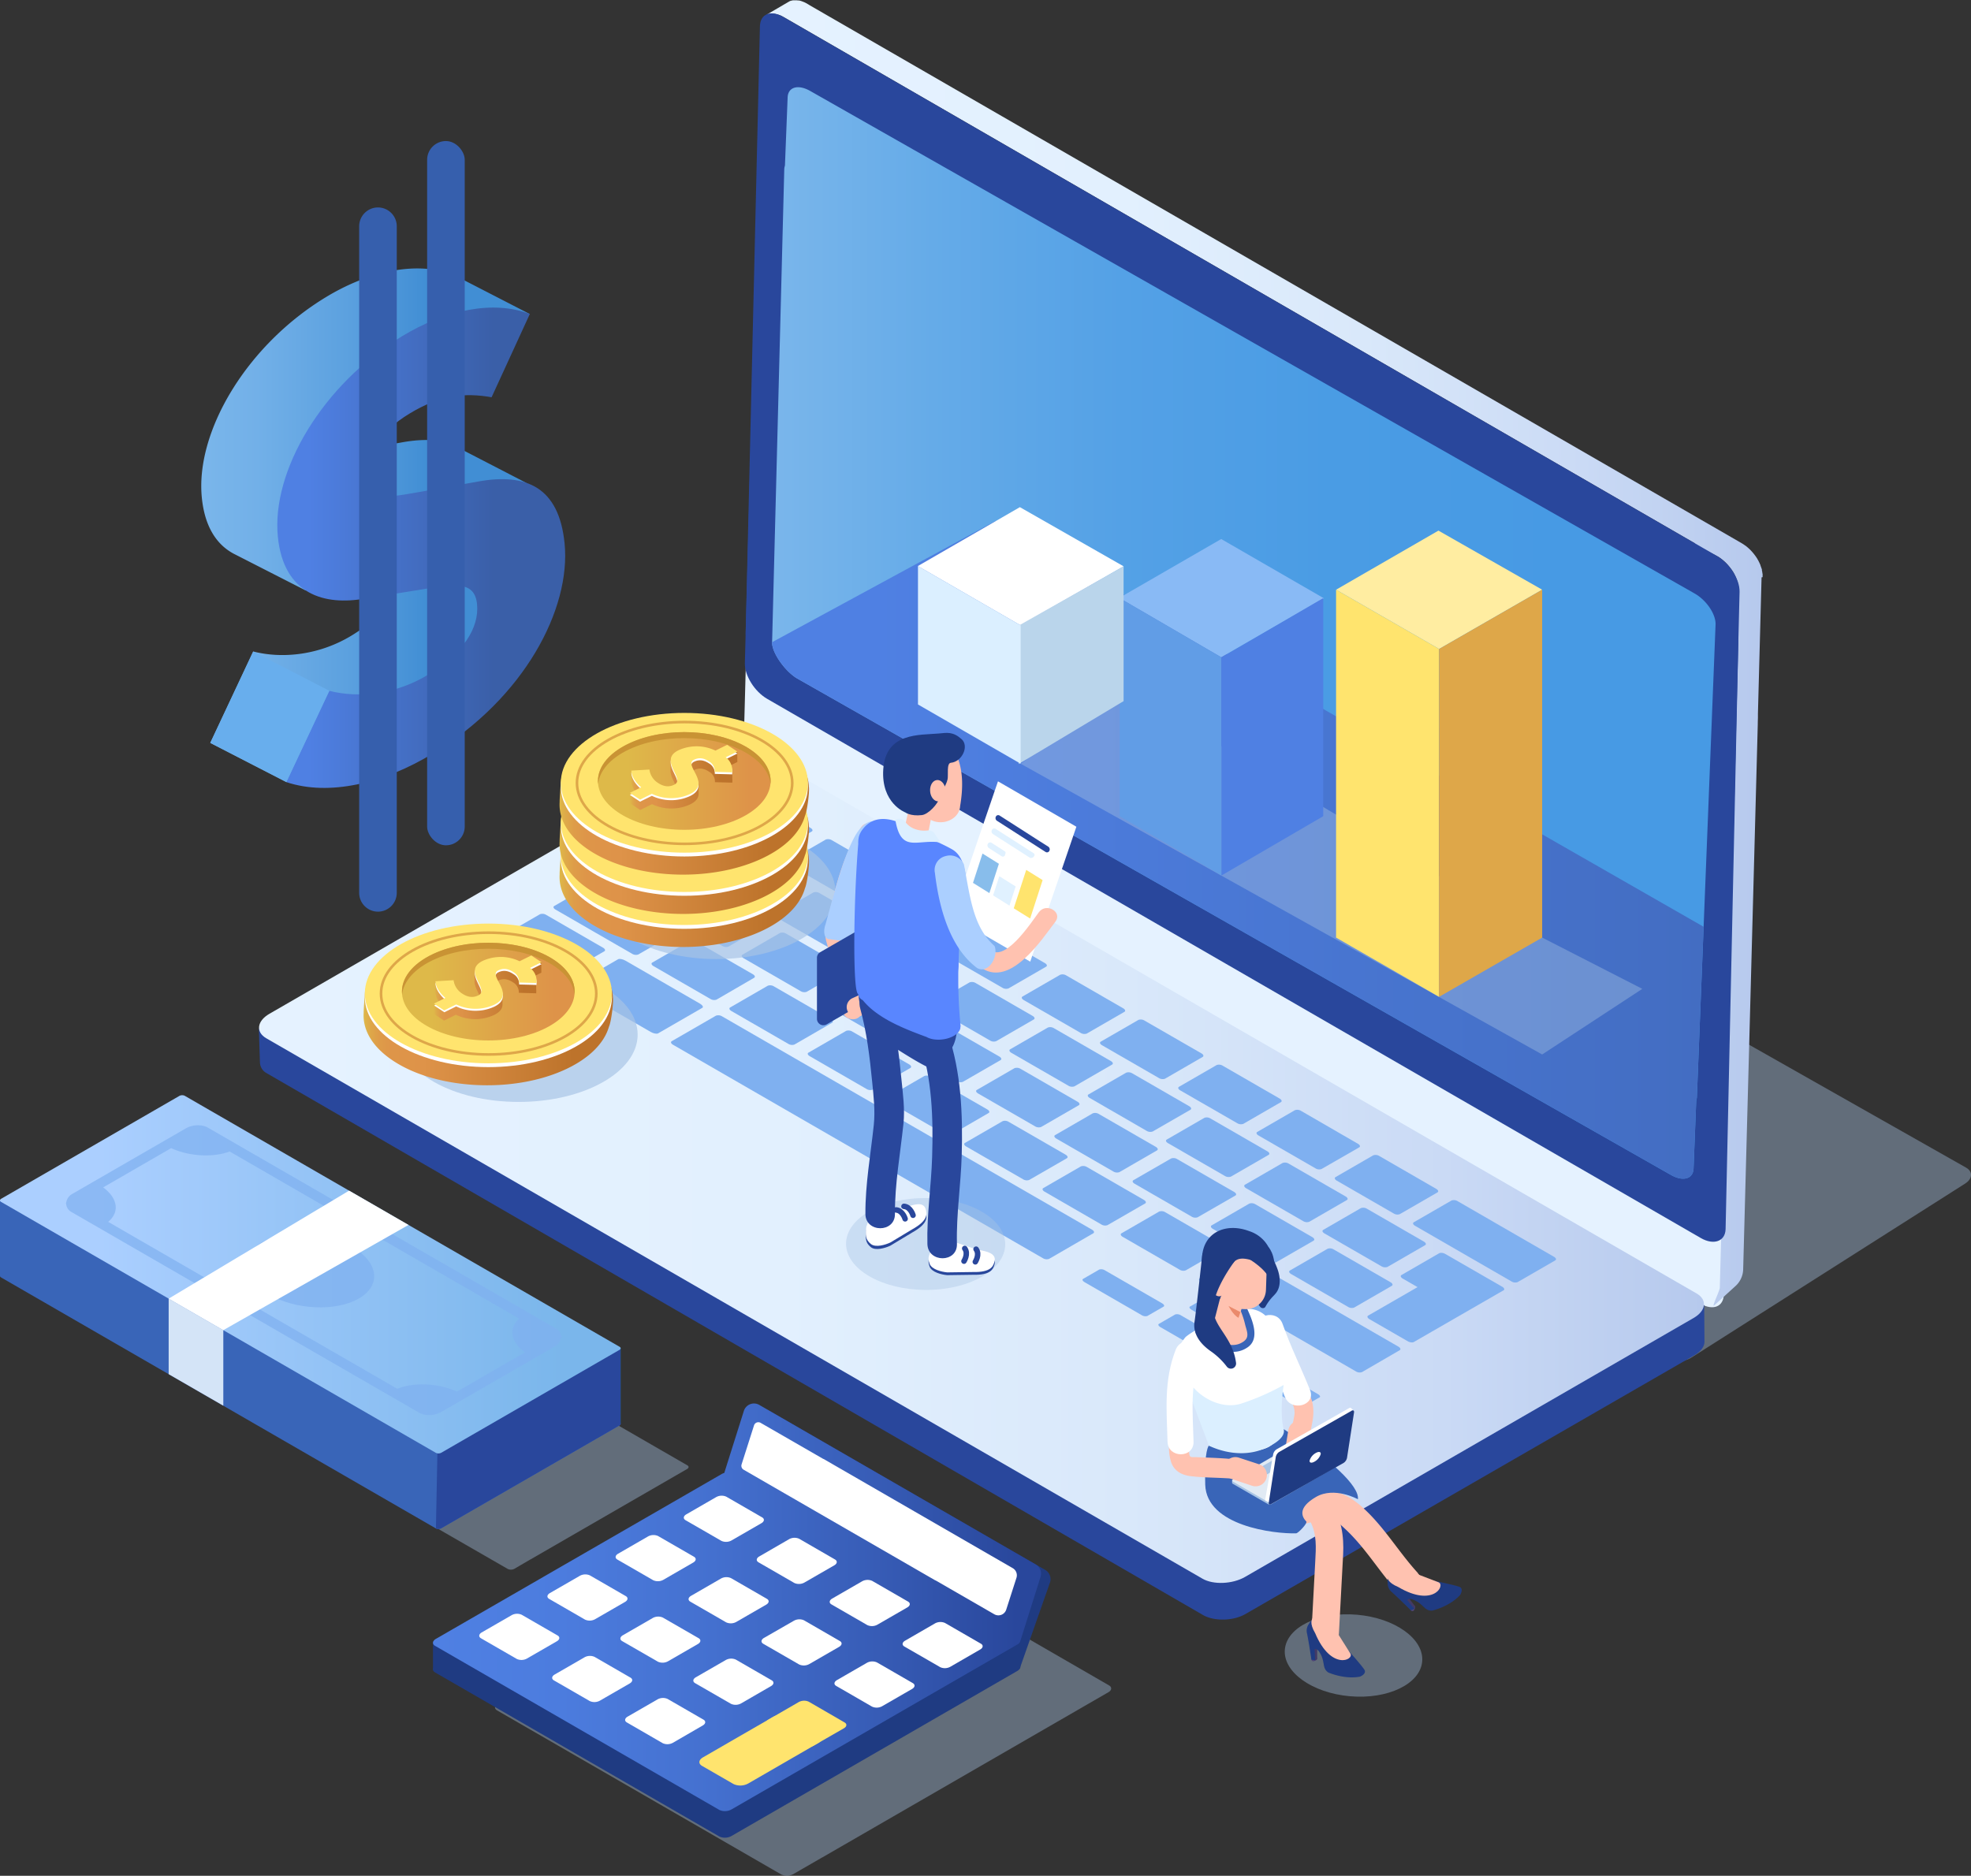 <svg xmlns="http://www.w3.org/2000/svg" xmlns:xlink="http://www.w3.org/1999/xlink" viewBox="0 0 871.77 829.83"><rect x="0" y="0" width="871.77" height="829.83" fill="#333333" stroke="none"/><defs><style>.cls-1{isolation:isolate;}.cls-2,.cls-22,.cls-27{fill:#a8c4e5;}.cls-2{opacity:0.4;}.cls-13,.cls-2,.cls-27{mix-blend-mode:multiply;}.cls-3{fill:#e5f2ff;}.cls-4{fill:url(#linear-gradient);}.cls-5{fill:#29479c;}.cls-6{fill:url(#linear-gradient-2);}.cls-7{fill:url(#linear-gradient-3);}.cls-8{fill:url(#linear-gradient-4);}.cls-9{fill:#7fb0f0;}.cls-10{fill:#3965b8;}.cls-11{fill:#1172a3;}.cls-12{fill:url(#linear-gradient-5);}.cls-13{opacity:0.71;}.cls-14{fill:#d4e4f7;}.cls-15,.cls-42{fill:#fff;}.cls-16{fill:#ffc2b0;}.cls-17{fill:#514677;}.cls-18{fill:#423a66;}.cls-19{fill:#1f3b82;}.cls-20{fill:#dbefff;}.cls-21{fill:#ea8a6c;}.cls-23{fill:#e1eaf4;}.cls-24{fill:url(#linear-gradient-6);}.cls-25{fill:url(#linear-gradient-7);}.cls-26{fill:#365fad;}.cls-27{opacity:0.68;}.cls-28{fill:url(#linear-gradient-8);}.cls-29{fill:#ffe46e;}.cls-30{fill:url(#linear-gradient-9);}.cls-31{fill:url(#linear-gradient-10);}.cls-32{fill:url(#linear-gradient-11);}.cls-33,.cls-49{fill:none;}.cls-33{stroke:#dea749;stroke-miterlimit:10;stroke-width:1.15px;}.cls-34{fill:#c99334;}.cls-35{fill:url(#linear-gradient-12);}.cls-36{fill:url(#linear-gradient-13);}.cls-37{fill:url(#linear-gradient-14);}.cls-38{fill:url(#linear-gradient-15);}.cls-39{fill:#363656;}.cls-40{fill:url(#linear-gradient-16);}.cls-41{fill:#abcfff;}.cls-42{opacity:0.46;}.cls-43{fill:#513554;}.cls-44{fill:#fcfeff;}.cls-45{fill:#5986ff;}.cls-46{fill:#dcefff;}.cls-47{fill:#88bdeb;}.cls-48{fill:#d2ebff;opacity:0.69;}.cls-49{stroke:#29479c;stroke-linecap:round;stroke-linejoin:round;stroke-width:2.43px;}.cls-50{fill:#89baf5;}.cls-51{fill:#619de6;}.cls-52{fill:#4f80e3;}.cls-53{fill:#bad5eb;}.cls-54{fill:#ffeda1;}.cls-55{fill:#dea749;}.cls-56{fill:#68aeed;}</style><linearGradient id="linear-gradient" x1="338.67" y1="288.86" x2="779.61" y2="288.86" gradientUnits="userSpaceOnUse"><stop offset="0" stop-color="#e5f2ff"/><stop offset="0.36" stop-color="#e2f0fe"/><stop offset="0.6" stop-color="#d9e8fa"/><stop offset="0.82" stop-color="#cadaf5"/><stop offset="1" stop-color="#b6c9ed"/></linearGradient><linearGradient id="linear-gradient-2" x1="341.49" y1="280.01" x2="758.79" y2="280.01" gradientUnits="userSpaceOnUse"><stop offset="0" stop-color="#7ab6eb"/><stop offset="0.17" stop-color="#65abe8"/><stop offset="0.37" stop-color="#54a1e6"/><stop offset="0.59" stop-color="#4a9ce4"/><stop offset="0.85" stop-color="#479ae4"/></linearGradient><linearGradient id="linear-gradient-3" x1="341.49" y1="376" x2="753.51" y2="376" gradientUnits="userSpaceOnUse"><stop offset="0.11" stop-color="#4f80e3"/><stop offset="1" stop-color="#436dc2"/></linearGradient><linearGradient id="linear-gradient-4" x1="114.57" y1="515.79" x2="753.65" y2="515.79" xlink:href="#linear-gradient"/><linearGradient id="linear-gradient-5" y1="563.75" x2="274.5" y2="563.75" gradientUnits="userSpaceOnUse"><stop offset="0.16" stop-color="#abcfff"/><stop offset="0.91" stop-color="#7ab6eb"/></linearGradient><linearGradient id="linear-gradient-6" x1="89.03" y1="232.36" x2="234.35" y2="232.36" gradientUnits="userSpaceOnUse"><stop offset="0" stop-color="#7ab6eb"/><stop offset="0.17" stop-color="#72b0e8"/><stop offset="0.44" stop-color="#5ca1df"/><stop offset="0.69" stop-color="#418ed4"/></linearGradient><linearGradient id="linear-gradient-7" x1="122.67" y1="242.31" x2="249.98" y2="242.31" gradientUnits="userSpaceOnUse"><stop offset="0.11" stop-color="#4f80e3"/><stop offset="0.75" stop-color="#3a5fa8"/></linearGradient><linearGradient id="linear-gradient-8" x1="247.49" y1="384.41" x2="357.83" y2="384.41" gradientUnits="userSpaceOnUse"><stop offset="0" stop-color="#deb949"/><stop offset="0" stop-color="#deb849"/><stop offset="0.03" stop-color="#dea749"/><stop offset="0.06" stop-color="#de9c49"/><stop offset="0.11" stop-color="#de9549"/><stop offset="0.24" stop-color="#de9349"/><stop offset="0.84" stop-color="#bd732b"/></linearGradient><linearGradient id="linear-gradient-9" x1="247.49" y1="369.79" x2="357.83" y2="369.79" xlink:href="#linear-gradient-8"/><linearGradient id="linear-gradient-10" x1="247.49" y1="352.4" x2="357.83" y2="352.4" xlink:href="#linear-gradient-8"/><linearGradient id="linear-gradient-11" x1="264.45" y1="345.49" x2="340.84" y2="345.49" gradientUnits="userSpaceOnUse"><stop offset="0.17" stop-color="#deb949"/><stop offset="0.88" stop-color="#de9349"/></linearGradient><linearGradient id="linear-gradient-12" x1="278.6" y1="345.43" x2="326.1" y2="345.43" xlink:href="#linear-gradient-8"/><linearGradient id="linear-gradient-13" x1="160.81" y1="445.59" x2="271.16" y2="445.59" xlink:href="#linear-gradient-8"/><linearGradient id="linear-gradient-14" x1="177.78" y1="438.68" x2="254.17" y2="438.68" xlink:href="#linear-gradient-11"/><linearGradient id="linear-gradient-15" x1="191.92" y1="438.62" x2="239.43" y2="438.62" xlink:href="#linear-gradient-8"/><linearGradient id="linear-gradient-16" x1="191.51" y1="711.05" x2="460.44" y2="711.05" gradientUnits="userSpaceOnUse"><stop offset="0" stop-color="#4f80e3"/><stop offset="0.21" stop-color="#4c7cde"/><stop offset="0.46" stop-color="#4470cf"/><stop offset="0.73" stop-color="#375cb6"/><stop offset="0.96" stop-color="#29479c"/></linearGradient></defs><g class="cls-1"><g id="Layer_2" data-name="Layer 2"><g id="image"><path class="cls-2" d="M304,648.24l-68.89-39.77a3.28,3.28,0,0,0-3,.12l-6.86,4-.14.07-69.28,40c-.87.5-1,1.27-.21,1.71L224.6,694.1a3.27,3.27,0,0,0,3-.13l6.85-4,.15-.07,69.27-40C304.71,649.45,304.8,648.68,304,648.24Z"/><path class="cls-2" d="M736.32,601.27,467.21,448.83c-3.12-1.77-2.9-5,.47-7.11l121-76.93c3.37-2.15,8.68-2.46,11.8-.69l269.1,152.44c3.12,1.76,2.91,5-.47,7.11l-121,76.93C744.74,602.72,739.43,603,736.32,601.27Z"/><path class="cls-3" d="M759.24,307.85c5.6,3.23,10,10.3,9.88,15.79l-6.67,249c-.14,5.49-4.8,7.31-10.41,4.07L339,338.19c-5.6-3.24-10-10.31-9.88-15.8l6.66-249c.15-5.49,4.81-7.31,10.41-4.07Z"/><path class="cls-4" d="M779.6,255.17v0a.06.06,0,0,1,0,0V255l0-.44c0-.12,0-.24,0-.36v-.09c0-.14,0-.28-.07-.42s0-.29-.07-.43l0-.06v-.06l-.06-.3c0-.14-.07-.28-.11-.42a1.17,1.17,0,0,0,0-.2l0-.09a.74.74,0,0,1,0-.14c0-.14-.09-.28-.13-.42s-.09-.27-.14-.4v0h0l-.16-.43c0-.14-.11-.28-.17-.42s0-.08,0-.12l0-.08-.09-.22c-.06-.14-.12-.28-.19-.41s-.09-.2-.14-.31l0,0,0-.05c-.07-.12-.13-.25-.2-.38s-.12-.25-.19-.37l-.09-.15,0-.07a1.09,1.09,0,0,1-.08-.15l-.22-.38-.23-.37,0,0,0-.06-.25-.39-.25-.37-.17-.24-.07-.11c-.14-.2-.29-.39-.44-.59l-.14-.19,0,0c-.19-.25-.38-.48-.58-.72l-.08-.1-.08-.09-.21-.24-.35-.39-.14-.14-.07-.08a1.59,1.59,0,0,1-.13-.13l-.36-.36-.27-.26-.05-.05,0,0-.39-.35-.4-.35h0l-.39-.32-.42-.33-.06,0s0,0-.05-.05l-.31-.22-.42-.29-.12-.08,0,0h0l-.25-.16-.42-.26-10-5.78,0,0L358.25,2.4h0L357.61,2h0l-1.08-.62-.42-.22-.43-.2L355.26.8l-.43-.17a3.66,3.66,0,0,0-.43-.15c-.15-.06-.31-.1-.46-.15h-.07l-.39-.11-.2,0-.16,0-.12,0-.47-.07h0l-.55,0h-.67l-.38,0-.2,0h-.05a5.4,5.4,0,0,0-.72.17l-.05,0a.15.15,0,0,0-.07,0,4.41,4.41,0,0,0-.86.38l-10.27,6a5.36,5.36,0,0,1,.84-.38l.34-.1.43-.1a4.51,4.51,0,0,1,.53-.07l.2,0a5.08,5.08,0,0,1,.78,0h.15a8,8,0,0,1,.82.1h.07c.29.06.6.13.91.22l.07,0c.3.09.61.19.93.32l.09,0c.33.13.67.28,1,.45l.41.22.33.19,2.26,1.3,400.9,231.58-.37.23s10.47,5.56,10.6,5.64l.42.27.42.3.42.3.18.14c.22.17.44.34.66.53h0c.22.18.43.38.64.57l.08.07c.21.19.41.38.6.58l.09.09c.19.2.38.39.56.59l.1.11.54.62c.09.1.17.21.26.32l.32.4.35.48.23.3c.06.1.13.19.19.28l.33.49a1,1,0,0,1,.08.14c.15.23.29.45.43.69l0,.05c.15.25.28.49.41.74l0,.08c.13.24.25.48.37.72l0,.1c.12.24.22.48.33.72l0,.11c.1.24.2.48.28.72a1.17,1.17,0,0,1,.05.11l.24.72,0,.1c.07.24.14.48.2.72l0,.1c.06.24.11.48.16.72l.06.36.06.43c0,.15,0,.3,0,.44a3.37,3.37,0,0,1,0,.44c0,.16,0,.32,0,.48v.36s0,.24,0,.65l-1.05,39.34-2.2-1.26-10.7,5.76,3.12,1.81.42.27.42.29.42.31.17.14c.22.17.44.34.66.53h0c.22.18.44.37.65.57l.08.07.6.58.08.09c.2.19.38.39.57.59l.1.11.53.61.26.33.32.4.36.47c.07.11.15.21.22.31s.13.19.19.28.23.33.33.49l.09.14c.14.22.29.45.42.69l0,.05c.14.25.28.49.41.74l0,.08q.2.36.36.72l0,.1c.11.24.22.48.32.72a1.17,1.17,0,0,1,0,.11c.1.24.19.47.28.71l0,.11q.13.36.24.72l0,.11q.12.36.21.72a.36.36,0,0,0,0,.1c.06.24.11.48.16.72l.06.36c0,.09,0,.18,0,.26l-5,186.21c0,1.17-3.56,8.49-2.62,7.94l2.64-2.4-1.51,56.25c0,1.17-3.56,8.49-2.61,7.93l9.66-8.79a10.37,10.37,0,0,0,3.29-7.49l6.45-240.85c0-1.17.07-2.92.07-2.92s0-.24,0-.36,0-.21,0-.31v-.06a.41.41,0,0,1,0-.11l0-.44c0-.11,0-.23,0-.35v-.09a.88.88,0,0,1,0-.16l1.52-57,.08-2.92v-.36C779.61,255.38,779.61,255.27,779.6,255.17ZM354.59,2.92Z"/><path class="cls-5" d="M759.53,278.81c5.6,3.23,9.47.05,9.32,5.54l-5.62,259.38c-.14,5.49-5.29,7.22-10.9,4l-413-238.56c-5.6-3.24-10-10.31-9.88-15.8l6.66-249c.15-5.49,4.81-7.31,10.41-4.07Z"/><path class="cls-5" d="M759.53,246.05c5.6,3.24,10,10.31,9.88,15.8L763.23,511c-.14,5.49-5.29,7.23-10.9,4l-413-238.57c-5.6-3.23-9.67,9-9.52,3.5l6.3-268.33c.15-5.49,4.81-7.32,10.41-4.08Z"/><path class="cls-6" d="M758.79,276.33c.18-4.6-4-10.78-9.28-13.79L358.3,40.21c-5.31-3-9.75-1.73-9.93,2.87l-1.19,30.16a5.91,5.91,0,0,0-.3,1.65L341.5,284.1c-.19,4.6,5.82,13,11.13,16.07L739.12,519.82c5.31,3,9.76,1.73,9.94-2.87l1.19-30.16a5.57,5.57,0,0,0,.29-1.65Z"/><path class="cls-7" d="M753.51,410,440.17,230.55,341.5,284.1c-.19,4.6,5.82,13,11.13,16.07L739.12,519.82c5.31,3,9.76,1.73,9.94-2.87l1.19-30.16a5.57,5.57,0,0,0,.29-1.65Z"/><path class="cls-5" d="M753.89,593.66l-.12-16.36L737.9,587.46l-3.41-7.85L336.58,349.87c-4.79-2.76-14.31-2.41-19.85.78L144.34,449.56v-2.75l-26.18,12.72-3.68-4.65.5,15.24a5.57,5.57,0,0,0,3,4.66L532.1,714.48c4.8,2.77,13.25,2.74,18.78-.46l198.43-114.4c3-1.74,4.56-3.91,4.57-6Z"/><path class="cls-8" d="M531.88,698.41,117.8,459.34c-4.79-2.77-4.18-7.64,1.35-10.84L317.57,333.94c5.53-3.19,14-3.54,18.78-.78L750.42,572.23c4.79,2.77,4.19,7.65-1.35,10.84L550.66,697.63C545.12,700.82,536.67,701.17,531.88,698.41Z"/><path class="cls-9" d="M342.38,377.46a3.19,3.19,0,0,1-2.73-.32l-25.14-14.51c-.91-.52-1.16-1.23-.56-1.58l16.66-9.62a3.16,3.16,0,0,1,2.73.32l25.14,14.51c.91.52,1.16,1.23.55,1.58Z"/><path class="cls-9" d="M371.54,420.77a3.15,3.15,0,0,1-2.74-.31L343.66,406c-.9-.52-1.14-1.23-.54-1.58l16.66-9.62a3.18,3.18,0,0,1,2.72.32l25.14,14.5c.92.53,1.15,1.24.56,1.58Z"/><path class="cls-9" d="M356.8,438.76a3.16,3.16,0,0,1-2.73-.32l-25.14-14.51c-.89-.52-1.16-1.23-.56-1.58L345,412.73a3.19,3.19,0,0,1,2.73.32l25.14,14.51c.9.52,1.15,1.23.56,1.57Z"/><path class="cls-9" d="M316.91,442.23a3.18,3.18,0,0,1-2.72-.32L289.05,427.4c-.9-.51-1.15-1.23-.55-1.57l16.66-9.62a3.16,3.16,0,0,1,2.73.31L333,431c.9.52,1.14,1.23.54,1.57Z"/><path class="cls-9" d="M247.73,432.14a3.19,3.19,0,0,1-2.73-.32l-25.14-14.51c-.91-.52-1.16-1.23-.56-1.58l19.56-11.3a3.2,3.2,0,0,1,2.73.32l25.14,14.51c.91.52,1.15,1.24.56,1.58Z"/><path class="cls-9" d="M291.08,457.15c-.61.34-2.06.07-3.25-.62l-32.94-19c-1.18-.68-1.66-1.52-1.06-1.87l19.56-11.3c.59-.33,2.06-.06,3.24.62l32.93,19c1.2.69,1.66,1.54,1.07,1.88Z"/><path class="cls-9" d="M507.45,582.19a3.11,3.11,0,0,1-2.55-.42l-25.12-14.5c-.92-.53-1.26-1.19-.76-1.48l7.23-4.18a3.18,3.18,0,0,1,2.57.44l25.12,14.49c.91.53,1.23,1.19.74,1.48Z"/><path class="cls-9" d="M541,602.08a3.08,3.08,0,0,1-2.55-.43l-25.12-14.49c-.92-.53-1.26-1.2-.76-1.48l7.23-4.18a3.17,3.17,0,0,1,2.57.43l25.12,14.5c.91.52,1.23,1.19.74,1.47Z"/><path class="cls-9" d="M576.65,622.16a3.1,3.1,0,0,1-2.52-.44L549,607.22c-.9-.52-1.27-1.18-.78-1.46l7-4a3.18,3.18,0,0,1,2.53.45l25.13,14.51c.9.52,1.25,1.17.77,1.45Z"/><path class="cls-9" d="M554.75,594.41a3.1,3.1,0,0,1-2.52-.44l-25.13-14.5c-.9-.53-1.27-1.19-.78-1.46l7-4a3.18,3.18,0,0,1,2.53.45l25.13,14.5c.9.53,1.25,1.18.77,1.46Z"/><path class="cls-9" d="M464,556.92a3.21,3.21,0,0,1-2.75-.32L297.67,462.19c-.89-.51-1.16-1.23-.56-1.58l19.56-11.29a3.2,3.2,0,0,1,2.73.32L483,544c.91.53,1.15,1.25.57,1.59Z"/><path class="cls-9" d="M286.59,450.91a.39.39,0,0,1-.26-.07l-19.22-11.09c-.11-.06-.16-.13-.13-.15l1.22-.71s.15,0,.26.08l19.22,11.09c.1.06.16.13.12.15Z"/><path class="cls-9" d="M237.32,420.36a.2.2,0,0,1-.15,0L229,415.64s0-.07,0-.09l1.22-.7a.16.16,0,0,1,.15,0l8.16,4.71s0,.06,0,.08Z"/><path class="cls-9" d="M351.37,462.1a3.2,3.2,0,0,1-2.73-.32L323.5,447.27c-.89-.52-1.15-1.24-.56-1.58l16.66-9.62a3.18,3.18,0,0,1,2.74.32l25.14,14.5c.91.53,1.15,1.24.55,1.58Z"/><path class="cls-9" d="M386,482.07a3.2,3.2,0,0,1-2.72-.31l-25.13-14.51c-.91-.52-1.16-1.24-.56-1.58l16.65-9.62a3.18,3.18,0,0,1,2.74.32l25.14,14.5c.89.52,1.14,1.23.54,1.58Z"/><path class="cls-9" d="M420.6,502.05a3.17,3.17,0,0,1-2.72-.32l-25.14-14.51c-.9-.52-1.15-1.23-.55-1.57L408.85,476a3.13,3.13,0,0,1,2.72.31l25.14,14.51c.9.52,1.14,1.23.55,1.57Z"/><path class="cls-9" d="M455.21,522a3.13,3.13,0,0,1-2.72-.31L427.35,507.2c-.91-.53-1.15-1.24-.56-1.58L443.45,496a3.15,3.15,0,0,1,2.74.32l25.14,14.5c.9.53,1.14,1.23.54,1.58Z"/><path class="cls-9" d="M489.83,542a3.19,3.19,0,0,1-2.74-.33L462,527.17c-.9-.52-1.14-1.23-.55-1.57L478.07,516a3.15,3.15,0,0,1,2.73.31l25.13,14.5c.91.53,1.16,1.24.56,1.59Z"/><path class="cls-9" d="M524.45,562a3.16,3.16,0,0,1-2.73-.32l-25.13-14.5c-.91-.52-1.16-1.24-.56-1.58l16.66-9.62a3.15,3.15,0,0,1,2.74.32l25.13,14.5c.9.52,1.15,1.23.55,1.58Z"/><path class="cls-9" d="M602.42,607a3.13,3.13,0,0,1-2.73-.32L531.2,567.11c-.91-.52-1.15-1.23-.56-1.58l16.66-9.62a3.22,3.22,0,0,1,2.74.32l68.48,39.52c.91.52,1.15,1.24.55,1.58Z"/><path class="cls-9" d="M391.25,458.62a3.11,3.11,0,0,1-2.72-.32l-25.14-14.51c-.91-.52-1.16-1.22-.55-1.57l16.66-9.62a3.18,3.18,0,0,1,2.72.32l25.14,14.51c.91.52,1.14,1.22.55,1.56Z"/><path class="cls-9" d="M425.87,478.6a3.13,3.13,0,0,1-2.72-.32L398,463.77c-.9-.52-1.15-1.22-.55-1.57l16.66-9.63a3.15,3.15,0,0,1,2.71.32L442,467.4c.9.52,1.15,1.23.56,1.57Z"/><path class="cls-9" d="M460.48,498.57a3.14,3.14,0,0,1-2.72-.32l-25.14-14.5c-.89-.52-1.17-1.23-.56-1.58l16.66-9.63a3.24,3.24,0,0,1,2.73.33l25.13,14.51c.9.51,1.15,1.23.56,1.57Z"/><path class="cls-9" d="M495.09,518.55a3.17,3.17,0,0,1-2.72-.32l-25.13-14.51c-.91-.52-1.17-1.22-.56-1.57l16.66-9.63a3.15,3.15,0,0,1,2.72.33l25.14,14.5c.9.52,1.14,1.23.55,1.57Z"/><path class="cls-9" d="M529.72,538.51a3.14,3.14,0,0,1-2.72-.32l-25.15-14.51c-.91-.52-1.15-1.22-.55-1.57L518,512.49a3.14,3.14,0,0,1,2.72.32l25.15,14.51c.89.52,1.14,1.23.55,1.57Z"/><path class="cls-9" d="M564.32,558.48a3.13,3.13,0,0,1-2.72-.31l-25.12-14.51c-.92-.52-1.17-1.23-.57-1.57l16.66-9.63a3.17,3.17,0,0,1,2.73.33l25.13,14.5c.9.52,1.15,1.23.56,1.57Z"/><path class="cls-9" d="M598.94,578.46a3.14,3.14,0,0,1-2.72-.32l-25.15-14.51c-.9-.52-1.15-1.22-.54-1.57l16.66-9.62a3.15,3.15,0,0,1,2.71.31l25.15,14.51c.89.52,1.14,1.23.55,1.57Z"/><path class="cls-9" d="M406,440.64a3.15,3.15,0,0,1-2.74-.32l-25.14-14.5c-.89-.52-1.14-1.23-.53-1.58l16.66-9.62a3.15,3.15,0,0,1,2.71.32l25.14,14.5c.9.53,1.15,1.23.56,1.58Z"/><path class="cls-9" d="M440.6,460.61a3.15,3.15,0,0,1-2.73-.31l-25.13-14.51c-.91-.52-1.16-1.23-.55-1.58l16.66-9.62a3.18,3.18,0,0,1,2.72.32l25.14,14.51c.9.51,1.14,1.22.55,1.57Z"/><path class="cls-9" d="M475.22,480.59a3.15,3.15,0,0,1-2.74-.32l-25.14-14.5c-.89-.52-1.14-1.23-.53-1.58l16.66-9.62a3.18,3.18,0,0,1,2.71.31l25.14,14.51c.91.52,1.15,1.23.56,1.57Z"/><path class="cls-9" d="M509.83,500.56a3.15,3.15,0,0,1-2.73-.31L482,485.74c-.91-.52-1.15-1.23-.55-1.58l16.66-9.62a3.2,3.2,0,0,1,2.73.32l25.14,14.51c.9.52,1.14,1.22.55,1.57Z"/><path class="cls-9" d="M544.45,520.52a3.16,3.16,0,0,1-2.72-.3l-25.14-14.51c-.91-.53-1.15-1.23-.54-1.58l16.66-9.62a3.11,3.11,0,0,1,2.72.32l25.14,14.51c.89.51,1.13,1.22.54,1.56Z"/><path class="cls-9" d="M579.08,540.5a3.17,3.17,0,0,1-2.75-.32l-25.14-14.5c-.89-.52-1.14-1.23-.54-1.58l16.66-9.62a3.17,3.17,0,0,1,2.72.32l25.14,14.5c.91.53,1.16,1.24.56,1.58Z"/><path class="cls-9" d="M613.68,560.47a3.12,3.12,0,0,1-2.73-.31l-25.14-14.5c-.91-.53-1.15-1.23-.54-1.58l16.66-9.63a3.18,3.18,0,0,1,2.72.32l25.14,14.51c.9.52,1.14,1.23.55,1.57Z"/><path class="cls-9" d="M336.93,400.8a3.15,3.15,0,0,1-2.74-.32l-42.62-24.59c-.91-.53-1.16-1.24-.55-1.59l16.66-9.62a3.18,3.18,0,0,1,2.72.32L353,389.6c.9.52,1.15,1.23.56,1.57Z"/><path class="cls-9" d="M671.23,567.2a3.16,3.16,0,0,1-2.73-.32l-42.63-24.6c-.89-.51-1.15-1.23-.54-1.57L642,531.09a3.19,3.19,0,0,1,2.73.31L687.33,556c.91.52,1.16,1.23.56,1.58Z"/><path class="cls-9" d="M322.18,418.78a3.16,3.16,0,0,1-2.73-.32l-50.81-29.33c-.91-.52-1.17-1.23-.56-1.57l16.66-9.63a3.15,3.15,0,0,1,2.72.33l50.82,29.32c.91.53,1.15,1.23.56,1.57Z"/><path class="cls-9" d="M282.31,422.26a3.19,3.19,0,0,1-2.73-.32l-33.89-19.56c-.9-.52-1.15-1.23-.55-1.57l16.66-9.63a3.2,3.2,0,0,1,2.73.32l33.88,19.55c.91.53,1.15,1.24.56,1.58Z"/><path class="cls-9" d="M377,397.43a3.15,3.15,0,0,1-2.74-.32l-25.12-14.5c-.91-.52-1.16-1.23-.56-1.58l16.65-9.62a3.18,3.18,0,0,1,2.74.32l25.12,14.5c.92.53,1.16,1.23.56,1.58Z"/><path class="cls-9" d="M411.45,417.3a3.18,3.18,0,0,1-2.74-.32l-25.14-14.51c-.9-.52-1.15-1.23-.55-1.58l16.65-9.62a3.18,3.18,0,0,1,2.74.32l25.14,14.51c.9.52,1.15,1.23.55,1.58Z"/><path class="cls-9" d="M446.05,437.27a3.16,3.16,0,0,1-2.73-.32l-25.14-14.5c-.89-.52-1.14-1.23-.54-1.58l16.65-9.62a3.16,3.16,0,0,1,2.73.32l25.14,14.5c.91.53,1.14,1.23.54,1.58Z"/><path class="cls-9" d="M480.67,457.25a3.16,3.16,0,0,1-2.73-.32l-25.13-14.5c-.91-.53-1.15-1.23-.55-1.58l16.65-9.62a3.15,3.15,0,0,1,2.74.32l25.12,14.5c.91.52,1.16,1.23.56,1.58Z"/><path class="cls-9" d="M515.27,477.22a3.14,3.14,0,0,1-2.72-.32l-25.13-14.5c-.91-.53-1.16-1.23-.56-1.58l16.66-9.62a3.13,3.13,0,0,1,2.73.32L531.39,466c.91.53,1.14,1.23.54,1.58Z"/><path class="cls-9" d="M549.91,497.19a3.19,3.19,0,0,1-2.73-.32L522,482.36c-.89-.52-1.14-1.22-.54-1.57l16.66-9.62a3.13,3.13,0,0,1,2.72.31L566,486c.89.52,1.14,1.23.54,1.58Z"/><path class="cls-9" d="M584.52,517.16a3.13,3.13,0,0,1-2.73-.32l-25.14-14.5c-.91-.53-1.16-1.24-.56-1.59l16.66-9.62a3.19,3.19,0,0,1,2.74.33L600.62,506c.91.52,1.16,1.23.56,1.58Z"/><path class="cls-9" d="M619.13,537.13a3.13,3.13,0,0,1-2.72-.31L591.25,522.3c-.89-.51-1.14-1.22-.53-1.57l16.65-9.62a3.2,3.2,0,0,1,2.72.31l25.15,14.52c.9.52,1.14,1.22.54,1.57Z"/><path class="cls-9" d="M639.25,554.74a3.75,3.75,0,0,0-1.47-.48,2.09,2.09,0,0,0-1.24.17l-16.65,9.62a.59.59,0,0,0-.31.73,1.89,1.89,0,0,0,.84.85l6.56,3.78L605.14,582a.57.57,0,0,0-.29.73,1.84,1.84,0,0,0,.84.85l16.94,9.77a3.81,3.81,0,0,0,1.48.49,2.05,2.05,0,0,0,1.25-.16L665,570.83a.55.55,0,0,0,.28-.72,1.81,1.81,0,0,0-.84-.86Z"/><path class="cls-9" d="M277.8,414.14a.41.41,0,0,1-.26-.07L258.33,403c-.11-.06-.17-.13-.13-.15l1.21-.71a.45.45,0,0,1,.27.08l19.21,11.09c.11.06.17.13.13.15Z"/><path class="cls-10" d="M274.11,629.27,81.69,518.18a2.62,2.62,0,0,0-2.37.09L.6,563.72c-.71.41-.78,1-.17,1.38L192.84,676.19a2.65,2.65,0,0,0,2.37-.1l78.73-45.45C274.64,630.23,274.72,629.62,274.11,629.27Z"/><rect class="cls-10" y="531.04" width="78.83" height="33.46"/><rect class="cls-11" x="195.67" y="596.29" width="78.83" height="33.46"/><path class="cls-5" d="M274.47,629.75h0V596.29l-80.42,16.13-1.24,63.77a2.65,2.65,0,0,0,2.37-.1l78.73-45.45C274.38,630.38,274.54,630.05,274.47,629.75Z"/><path class="cls-12" d="M192.82,642.75.41,531.67c-.61-.36-.53-1,.17-1.38L79.3,484.84a2.64,2.64,0,0,1,2.38-.09L274.09,595.83c.61.36.53,1-.17,1.38L195.2,642.66A2.64,2.64,0,0,1,192.82,642.75Z"/><g class="cls-13"><path class="cls-9" d="M155.61,551.46c-11.85-6.85-29.69-7.65-39.83-1.8s-8.75,16.15,3.11,23,29.69,7.65,39.83,1.79S167.47,558.3,155.61,551.46Z"/><path class="cls-9" d="M248.79,591.4l-.67-.38a4.43,4.43,0,0,0-2.36-3.36L91.94,498.85c-2.61-1.51-6.78-1.37-9.71.31l-50.05,28.9a5.3,5.3,0,0,0-2.9,4l-.24.14.22.12s0,.08,0,.11a4.38,4.38,0,0,0,2.39,3.77L185.45,625a8.9,8.9,0,0,0,4.38,1,10.86,10.86,0,0,0,5.33-1.36l50.06-28.9a5.35,5.35,0,0,0,2.9-4Zm-73.06,23L47.84,540.53c5.17-4.27,4.28-10.48-2.21-15.24L75.7,507.93c8,3.66,18.52,4.24,25.88,1.48l128.05,73.93c-4.78,4.25-3.78,10.29,2.56,14.94l-30.06,17.36C193.89,611.9,183.12,611.38,175.73,614.37Z"/></g><polygon class="cls-14" points="74.6 607.92 74.6 574.5 98.77 588.45 98.77 621.87 74.6 607.92"/><polygon class="cls-15" points="98.77 588.45 180.67 541.9 154.4 526.73 74.6 574.5 98.77 588.45"/><ellipse class="cls-2" cx="598.67" cy="732.39" rx="18.1" ry="30.49" transform="translate(-182.75 1265.48) rotate(-85.04)"/><path class="cls-16" d="M558.3,588.53c1.7,10.9,5.65,18.86,11.07,28.25,1.78,3.08,3.71,5.82,3.11,9.41-.82,4.92-2.37,9.6-2.92,14.64-.6,5.51,8,5.46,8.63,0,1-9,5.08-15.76.81-24.43-2.25-4.55-5.25-8.67-7.6-13.16-2.77-5.3-3.87-11.13-4.78-17-.86-5.47-9.17-3.15-8.32,2.29Z"/><path class="cls-15" d="M556.19,588.75c3.52,10,8.22,19.4,12.14,29.22,2.71,6.8,13.84,3.83,11.09-3.05-3.92-9.83-8.62-19.22-12.14-29.23-2.44-6.93-13.55-4-11.09,3.06Z"/><path class="cls-16" d="M553.06,650.92c9.68,4.36,21.59,12.54,26.54,22.27,2.89,5.68,2.46,11.5,2.13,17.57l-1.71,32c-.42,7.83,11.75,7.8,12.17,0q.94-17.49,1.87-35c.44-8.12-.79-16.14-5.32-23.09-6.68-10.25-18.49-19.3-29.53-24.28-7.09-3.19-13.29,7.3-6.15,10.51Z"/><path class="cls-16" d="M627.17,695.93c-8.81-9.58-15.1-20.8-25-29.51-6.12-5.39-12.76-8.37-20.75-6-9.63,2.8-17.58,3.32-26.32-2.54-6.52-4.38-12.62,6.16-6.14,10.51a36.61,36.61,0,0,0,27,5.95c3.3-.55,6.37-1.71,9.6-2.47,1.34-.31,1.22-.37,1.93-.28,2.89.39,5.46,2.93,7.46,4.79,9.12,8.47,15.2,19.12,23.55,28.21,5.32,5.78,13.91-2.85,8.61-8.61Z"/><path class="cls-17" d="M625.49,712.22l.38-.78a.91.91,0,0,0-.42-1.2h0a.9.9,0,0,0-1.19.42l-.38.78a.89.89,0,0,0,.42,1.19h0A.89.89,0,0,0,625.49,712.22Z"/><path class="cls-18" d="M625.77,710.49l-2.42-3.26a.89.89,0,0,0-1.25-.18h0a.89.89,0,0,0-.18,1.25l2.41,3.25a.9.9,0,0,0,1.25.19h0A.9.9,0,0,0,625.77,710.49Z"/><path class="cls-19" d="M615.72,704.43c3.46,3.15,8.33,8,8.33,8l1.53-.73-3.06-3.68c-.26-.69,1.18-.8,2.05-.5,5.12,1.76,5.21,5.18,8.85,5,0,0,7.49-1.62,12.35-6.85,0,0,1.92-3-.42-3.72-4.61-1.52-19.49-4.22-22.66-5.1l-.54.19-6.51-2.56c-1.36.5-2.22,3.73-1.87,5.85A5,5,0,0,0,615.72,704.43Z"/><path class="cls-16" d="M616.1,693.58l4,.21S633.67,699,636.31,700c3.06,1.25-2.26,11.28-17.86,2.09C609.08,698.12,616.1,693.58,616.1,693.58Z"/><path class="cls-10" d="M567.78,632.25c20.87,13.23,33.61,25.34,32.81,31,0,0-10.39-5.77-18.55-1s-6.31,8.71-4.25,10.87c.65.68-3.58,5.18-4.52,5.21-9.67.29-39.61-3.24-40.2-21.49-.51-15.46,1.61-17.31,1.61-17.31S556.43,647.06,567.78,632.25Z"/><path class="cls-15" d="M561.71,588.76s8,11,7.52,18c-.27,4.43-3.17,9.57-3.55,11-3.13,11.75-.83,15.13-1.06,18.34,0,0-1.9,11.12-29.59,2.31L522.78,606Z"/><path class="cls-15" d="M525.76,613.64c-.26-.42-2.87-4.54-3-5-1.21-5.48-4.43-9.67,1.44-16.94,1.22-1.51,14.7-9.86,25.25-12.4a11.38,11.38,0,0,1,12.75,6.05,59.87,59.87,0,0,1,2.88,8.25c1.14,10.92-4.53-3.17-5,2.91,0-.14.05-.29.06-.44,0,0-.73,10.28-1.28,18.24-.33,5-.57,8.56-.58,9.07v.06l-17.65,15.64-10.74-17h0Z"/><path class="cls-16" d="M548.8,579.17s9.79,9,2.16,16.24-22.14-7.11-22.14-7.11C535.73,583.4,542.44,580,548.8,579.17Z"/><path class="cls-20" d="M522.78,608.63c1.2.49,4.52,5,7.13,7.25,5.06,4.48,12.4,7.07,18.87,5.12a105.39,105.39,0,0,0,19-8.31s-2,11.85,0,19.56c1.29,5.12-9.54,9-9.54,9-12,4.49-23.56-1.73-23.56-1.73l-8.89-23.76Z"/><path class="cls-10" d="M551.51,578.77c2.34,5,5.9,13.3.44,17.18-7.59,5.38-16.79-.64-22.69-5.74-1.48-1.28.68-3.43,2.15-2.15,4.26,3.68,11.63,9,17.38,6.14,4.09-2,3-4.41,2-7.93a38,38,0,0,0-1.89-6c-.83-1.76,1.8-3.31,2.62-1.53Z"/><path class="cls-17" d="M581.34,734.85l.76-.4a.9.9,0,0,0,.38-1.21h0a.91.91,0,0,0-1.21-.38l-.76.4a.9.9,0,0,0-.38,1.21h0A.9.9,0,0,0,581.34,734.85Z"/><path class="cls-18" d="M582.59,733.62v-4a.89.89,0,0,0-.89-.89h0a.89.89,0,0,0-.9.89v4a.9.9,0,0,0,.9.9h0A.89.89,0,0,0,582.59,733.62Z"/><path class="cls-19" d="M578.13,722.77c.9,4.6,1.9,11.43,1.9,11.43l1.67.32-.27-4.78c.2-.71,1.42.06,1.94.82,3.06,4.46,1.11,7.26,4.11,9.32,0,0,7,3.17,14,1.86,0,0,3.3-1.23,1.88-3.24-2.8-4-13.14-15-15.16-17.6l-.55-.17-3.7-5.94c-1.4-.4-4,1.68-5,3.59A5,5,0,0,0,578.13,722.77Z"/><path class="cls-16" d="M584.9,714.29l3.11,2.57s7.8,12.21,9.27,14.65c1.72,2.84-8.54,7.72-15.58-9C576.56,713.75,584.9,714.29,584.9,714.29Z"/><path class="cls-19" d="M565.06,561.5c1.23,3.46,1.56,7.64-.7,10.55a19.36,19.36,0,0,1-1.36,1.5,21.77,21.77,0,0,0-3.15,4.25,2.19,2.19,0,0,1-.55.72,1.53,1.53,0,0,1-1.9-.35,10.4,10.4,0,0,1-1.14-1.76c-1.14-1.75-25,12.16-26.2,10.44-1.59-2.34,4.28-28.75,4.9-31.51.79-3.52,18.23,1.15,21.09-1.05a17.7,17.7,0,0,0,1.68-1.28h0c.73-.72,1.39-2.25,2.59-1.73,1,.41,1.29,2.16,1.62,3C562.91,556.71,564.19,559,565.06,561.5Z"/><path class="cls-16" d="M547.47,585.33l4.81-18.56-11.64,3.68-3.91,15.16C535.9,588.08,544,594.82,547.47,585.33Z"/><path class="cls-21" d="M548.63,580.45s-5.22-2.67-5.24-2.72,1.79,3.8,4.38,5.28Z"/><rect class="cls-16" x="539.53" y="545.53" width="20.71" height="33.53" rx="8.79" transform="translate(1080.69 1142.65) rotate(-178.09)"/><path class="cls-19" d="M545.48,558.64c3.64-4.5,10.38.86,14-.54,4-1.52,2.61-5.58-.07-8.85a15,15,0,0,0-6.91-4.62c-10.22-3.86-20.47.46-20.85,12,0,0-1.34,15.71,7.88,18.05l1-2.2s-5.3-5.85.35-9.27c1.32-.79,1.38-.82,1.26-2.74S544.25,560.15,545.48,558.64Z"/><path class="cls-16" d="M537.36,572.7c1.62,1.35,3.48.88,4.15-1a5.86,5.86,0,0,0-1.73-5.93c-1.63-1.34-3.48-.88-4.15,1A5.83,5.83,0,0,0,537.36,572.7Z"/><path class="cls-19" d="M562,567.25s-.16-5.31-12.86-12.25-.57-.32-.57-.32l12.59-2.85S566.12,557.48,562,567.25Z"/><path class="cls-16" d="M518.62,604c-1.09,7.33-1,14.1-.89,21.45.13,6.67-1.79,14.44.14,21,1.24,4.23,4.68,6.1,8.83,6.6,7.08.85,14.24.5,21.34,1.4,5.49.7,5.44-7.93,0-8.62-6.11-.78-12.17-.91-18.31-1.18-3.14-.14-3.52.49-3.81-2.1-.71-6.19.63-12.65.38-18.9a90.69,90.69,0,0,1,.64-17.34c.81-5.43-7.5-7.78-8.32-2.3Z"/><path class="cls-15" d="M520,597.14c-5.27,13.56-4,26.47-3.6,40.67.18,7.39,11.68,7.41,11.5,0-.33-13.19-1.71-25,3.19-37.62,2.68-6.9-8.44-9.89-11.09-3.05Z"/><path class="cls-16" d="M572.23,649h0a5,5,0,0,0,5.7-4.11l1.71-10.6a5,5,0,0,0-4.12-5.7h0a5,5,0,0,0-5.7,4.12l-1.71,10.59A5,5,0,0,0,572.23,649Z"/><path class="cls-22" d="M544.94,656v-1l1.24.48.27-.61,31.09-17.95A1.61,1.61,0,0,1,579,637l13.39,7.73v-.22l2.48,1v1h0a.51.51,0,0,1-.24.27l-32.35,18.68a1.66,1.66,0,0,1-1.47-.06l-15.5-8.95a.61.61,0,0,1-.36-.48Z"/><path class="cls-23" d="M562.29,664.46l32.35-18.68c.38-.22.33-.6-.1-.85L579,636a1.61,1.61,0,0,0-1.46-.06L545.21,654.6c-.37.21-.32.6.11.84l15.5,9A1.66,1.66,0,0,0,562.29,664.46Z"/><path class="cls-22" d="M560.08,652.43l7.83-4.53c.09,0,.08-.14,0-.2l-3.75-2.17a.41.41,0,0,0-.36,0L555.94,650c-.09.05-.07.14,0,.2l3.75,2.17A.42.42,0,0,0,560.08,652.43Z"/><path class="cls-15" d="M563.11,643.44a3.5,3.5,0,0,1,1.49-2.26l32.12-18.25a.82.82,0,0,1,.71-.12h0a.52.52,0,0,1,.17.13l1.06,1.11-1-.08-3.05,19.73a3.52,3.52,0,0,1-1.49,2.26l-30.37,17.26-1,1.1-.13.27c-.61.13-2.08-.91-2.08-.91Z"/><path class="cls-19" d="M562.18,665.41l32.12-18.25a3.5,3.5,0,0,0,1.49-2.25l3.09-20c.13-.85-.33-1.22-1-.83l-32.12,18.25a3.55,3.55,0,0,0-1.49,2.26l-3.08,20C561,665.43,561.49,665.81,562.18,665.41Z"/><path class="cls-16" d="M560.11,654.07h0a5,5,0,0,0-3.18-6.27l-9-2.95a5,5,0,0,0-6.27,3.17h0a5,5,0,0,0,3.17,6.28l9,3A5,5,0,0,0,560.11,654.07Z"/><path class="cls-15" d="M579.25,646.09c-.17,1.06.8,1.3,2.15.53a5.76,5.76,0,0,0,2.74-3.31c.16-1.06-.8-1.29-2.15-.53A5.75,5.75,0,0,0,579.25,646.09Z"/><path class="cls-19" d="M546,558.07s-10.21,13.37-9.3,22.11c.75,7.24,8.61,11.84,10,22.76a2.28,2.28,0,0,1-4.06,1.67,31.29,31.29,0,0,0-6.88-6.67c-6.81-4.67-8-9.63-7.41-13.26s3.48-30.18,3.48-30.18L547.52,553Z"/><path class="cls-24" d="M204.68,199.05c-6.62-4.58-15.75-5.34-26.74-3.38l-22.65,4.07c-2.65.46-5.2.93-7.6,1.34l2-15.4,30.91-27.21,1.06-.38c.71.1,1.42.21,2.13.34l.62-1.34,49.92-18.16-33.64-17.32h0c-16-6.25-37.24-1.9-56.63,9.9-35.18,21.38-57.7,59.62-54.79,88.67,1.37,13.67,7.17,21.46,15,25.24l30.9,15.78,39.9-17a9.57,9.57,0,0,1,2.21,5.74c1,10.49-6.07,21.66-21.84,31.26-14,8.49-30.25,10.39-43.48,7L93,328.65h0L126.65,346l38-19.29,58.21-35.88,8.24-59.36,1.69-17.84-28.11-14.54Z"/><path class="cls-25" d="M126.65,346l19-40.38c13.23,3.37,29.5,1.46,43.47-7C204.91,289,212,277.78,211,267.29c-1.11-11-11-8.71-26.42-6.2l-23,3.68c-18,3.28-36.12-1.72-38.68-27.28-2.9-29.05,19.61-67.28,54.79-88.67,19.4-11.8,40.65-16.15,56.64-9.89l-16.9,36.81c-12-2.12-22.87-.94-36.32,7.24-13.19,8-20.88,19-19.88,28.93,1.08,10.76,12.58,7.76,27.68,5.14L211.58,213c21.29-3.82,35.65,2.58,38.13,27.32,2.91,29.06-17.84,68.5-58.19,93C169.53,346.71,145.39,352.26,126.65,346Z"/><path class="cls-26" d="M167.18,403.31h0a8.34,8.34,0,0,1-8.32-8.31V100.08a8.34,8.34,0,0,1,8.32-8.31h0a8.34,8.34,0,0,1,8.31,8.31V395A8.34,8.34,0,0,1,167.18,403.31Z"/><rect class="cls-26" x="188.92" y="62.4" width="16.63" height="311.55" rx="8.31"/><ellipse class="cls-27" cx="229.39" cy="457.7" rx="52.64" ry="29.78"/><ellipse class="cls-27" cx="316.86" cy="394.5" rx="52.64" ry="29.78"/><path class="cls-28" d="M357.75,379.94c.38,2.07-.7,10.82-1.73,13.05-2,7.12-8.47,13.87-19.06,18.84-23.25,10.89-57.69,9.06-76.93-4.09-9-6.13-13-13.63-12.5-21-.09-.69.62-9.83.62-9.83a22.87,22.87,0,0,1,4.19-7.45c3.27-4.7,8.6-9,16-12.47,23.25-10.89,57.69-9.07,76.93,4.08C353.34,366.61,357.44,373.27,357.75,379.94Z"/><ellipse class="cls-15" cx="302.69" cy="379.99" rx="54.64" ry="30.91"/><ellipse class="cls-29" cx="302.69" cy="378.3" rx="54.64" ry="30.91"/><path class="cls-30" d="M357.75,365.32c.38,2.08-.7,10.82-1.73,13.05-2,7.12-8.47,13.87-19.06,18.84-23.25,10.89-57.69,9.06-76.93-4.09-9-6.13-13-13.63-12.5-21-.09-.69.62-9.83.62-9.83a23,23,0,0,1,4.19-7.45c3.27-4.7,8.6-9,16-12.47,23.25-10.89,57.69-9.06,76.93,4.08C353.34,352,357.44,358.65,357.75,365.32Z"/><ellipse class="cls-15" cx="302.69" cy="365.37" rx="54.64" ry="30.91"/><ellipse class="cls-29" cx="302.69" cy="363.69" rx="54.64" ry="30.91"/><path class="cls-31" d="M357.75,347.94c.38,2.07-.7,10.82-1.73,13.05-2,7.12-8.47,13.87-19.06,18.83-23.25,10.89-57.69,9.07-76.93-4.08-9-6.13-13-13.63-12.5-21-.09-.69.62-9.84.62-9.84a22.93,22.93,0,0,1,4.19-7.44c3.27-4.71,8.6-9,16-12.48,23.25-10.89,57.69-9.06,76.93,4.09C353.34,334.61,357.44,341.27,357.75,347.94Z"/><ellipse class="cls-15" cx="302.69" cy="347.99" rx="54.64" ry="30.91"/><ellipse class="cls-29" cx="302.69" cy="346.3" rx="54.64" ry="30.91"/><ellipse class="cls-32" cx="302.65" cy="345.49" rx="38.19" ry="21.61"/><ellipse class="cls-33" cx="302.8" cy="346.37" rx="47.61" ry="26.94"/><path class="cls-34" d="M278.29,331.5c16.25-7.61,40.33-6.34,53.78,2.85,5.36,3.67,8.22,8,8.7,12.45.57-5.29-2.26-10.7-8.7-15.09-13.45-9.19-37.53-10.47-53.78-2.86-9.77,4.58-14.48,11.33-13.76,18C265.15,341.08,269.82,335.47,278.29,331.5Z"/><path class="cls-35" d="M326.1,332.51l-8.74,2.36L307,333.28l-6,1.59-4.37.71-.07,5a5.15,5.15,0,0,0,0,.68h0c.14,2.43,1.95,5,2.64,7.08l-3.68.73-6.14-1.55,1.67,2.11,8.41,0a2.06,2.06,0,0,1-1.31,2.08,6.27,6.27,0,0,1-5.31.23l-1.79-2.27h-1.65a8.58,8.58,0,0,1-2.26-4.66l-3.25.19-4.71-4.3v4.58A8.28,8.28,0,0,0,281,350l-2.37.77v4.57l4.53,3,5.22-2.59a19.9,19.9,0,0,0,16.94.07c2.61-1.29,3.57-2.83,3.68-4.43h0v0a5.8,5.8,0,0,0,0-.59v-4l-1.25.15c-1.36-2.73-3.06-5.14-.78-6.26s4.43-.79,6.67.71a5,5,0,0,1,2.57,4.63l7.68.21a8.15,8.15,0,0,0,0-1.78V341.7l-1.2-2.91,3.44-1.7Z"/><path class="cls-15" d="M283.62,349.15c-2.4-2-4.36-4.83-4.39-7.36l8-.48A8.32,8.32,0,0,0,291,347.2c2.62,1.74,4.94,1.95,7.25.8,5.18-2.56-7.24-10.72,1.8-15.2a19.29,19.29,0,0,1,16.4.13l5.17-2.56,4.53,3L321,335.89a7.27,7.27,0,0,1,2.83,6.68l-7.68-.21a5,5,0,0,0-2.57-4.64c-2.24-1.49-4.41-1.82-6.67-.7-4.78,2.36,7.95,10.37-1.65,15.12a19.9,19.9,0,0,1-16.94-.07l-5.22,2.58-4.53-3Z"/><path class="cls-29" d="M283.62,348.28c-2.4-2-4.36-4.83-4.39-7.37l8-.47a8.32,8.32,0,0,0,3.76,5.89c2.62,1.74,4.94,1.95,7.25.8,5.18-2.56-7.24-10.72,1.8-15.2a19.29,19.29,0,0,1,16.4.13l5.17-2.56,4.53,3L321,335a7.27,7.27,0,0,1,2.83,6.68l-7.68-.21a5,5,0,0,0-2.57-4.64c-2.24-1.49-4.41-1.83-6.67-.71-4.78,2.37,7.95,10.38-1.65,15.13a19.87,19.87,0,0,1-16.94-.08l-5.22,2.59-4.53-3Z"/><path class="cls-36" d="M271.08,441.12c.37,2.08-.7,10.83-1.73,13.06-2.05,7.12-8.47,13.87-19.07,18.83-23.24,10.89-57.68,9.06-76.92-4.09-9-6.12-13.05-13.63-12.5-21-.09-.68.62-9.83.62-9.83a23,23,0,0,1,4.19-7.45c3.26-4.7,8.6-9,16-12.47,23.24-10.89,57.68-9.06,76.92,4.08C266.67,427.79,270.77,434.45,271.08,441.12Z"/><ellipse class="cls-15" cx="216.01" cy="441.17" rx="54.64" ry="30.91"/><ellipse class="cls-29" cx="216.01" cy="439.49" rx="54.64" ry="30.91"/><ellipse class="cls-37" cx="215.97" cy="438.68" rx="38.19" ry="21.61"/><ellipse class="cls-33" cx="216.13" cy="439.55" rx="47.61" ry="26.94"/><path class="cls-34" d="M191.62,424.68c16.25-7.61,40.33-6.33,53.78,2.86,5.36,3.66,8.22,8,8.7,12.44.57-5.28-2.27-10.69-8.7-15.09C232,415.7,207.87,414.42,191.62,422c-9.77,4.57-14.49,11.33-13.77,18C178.47,434.26,183.14,428.65,191.62,424.68Z"/><path class="cls-38" d="M239.43,425.7l-8.75,2.35-10.35-1.58-6,1.58-4.38.72-.06,5a5.12,5.12,0,0,0,0,.68h0c.14,2.43,1.95,5,2.64,7.08l-3.67.73-6.14-1.56,1.67,2.11,8.41,0a2,2,0,0,1-1.31,2.07,6.21,6.21,0,0,1-5.31.23l-1.79-2.27h-1.65a8.54,8.54,0,0,1-2.26-4.66l-3.26.2-4.7-4.3v4.57a8.29,8.29,0,0,0,1.73,4.52l-2.37.76v4.58l4.53,3,5.23-2.59a19.84,19.84,0,0,0,16.93.08c2.62-1.3,3.58-2.83,3.68-4.43h0v0a2.91,2.91,0,0,0,0-.59v-4l-1.24.14c-1.37-2.72-3.06-5.13-.79-6.26s4.43-.78,6.67.71a5.06,5.06,0,0,1,2.58,4.64l7.68.21a8.24,8.24,0,0,0,0-1.79v-2.79L236,432l3.44-1.71Z"/><path class="cls-15" d="M197,442.33c-2.4-2-4.36-4.83-4.39-7.36l8-.47a8.34,8.34,0,0,0,3.76,5.89c2.61,1.74,4.94,1.94,7.25.8,5.18-2.56-7.25-10.72,1.8-15.2a19.23,19.23,0,0,1,16.39.12l5.18-2.56,4.53,3-5.08,2.51a7.24,7.24,0,0,1,2.84,6.67l-7.68-.21a5,5,0,0,0-2.58-4.63c-2.24-1.49-4.4-1.83-6.67-.71-4.77,2.36,8,10.37-1.65,15.13a19.88,19.88,0,0,1-16.93-.08l-5.23,2.59-4.53-3Z"/><path class="cls-29" d="M197,441.46c-2.4-2-4.36-4.83-4.39-7.36l8-.47a8.34,8.34,0,0,0,3.76,5.89c2.61,1.74,4.94,1.94,7.25.8,5.18-2.56-7.25-10.72,1.8-15.2a19.23,19.23,0,0,1,16.39.12l5.18-2.56,4.53,3-5.08,2.51a7.24,7.24,0,0,1,2.84,6.67l-7.68-.21a5,5,0,0,0-2.58-4.63c-2.24-1.49-4.4-1.83-6.67-.71-4.77,2.36,8,10.37-1.65,15.12a19.88,19.88,0,0,1-16.93-.07L196.45,447l-4.53-3Z"/><path class="cls-2" d="M490.54,745.61,364.84,673a6,6,0,0,0-5.4.23l-12.51,7.22-.26.12-126.41,73c-1.6.92-1.77,2.31-.39,3.11l125.7,72.58a6,6,0,0,0,5.41-.23l12.5-7.22.27-.13,126.4-73C491.75,747.81,491.92,746.41,490.54,745.61Z"/><rect class="cls-19" x="191.51" y="726.26" width="20.46" height="12.61"/><rect class="cls-39" x="430.82" y="725.06" width="20.46" height="12.61"/><path class="cls-19" d="M447.46,686v0l-107.42-62a4.69,4.69,0,0,0-6.82,2.66l-8.86,28.06,18.59,9v0L451,738.26,464.44,700a4.71,4.71,0,0,0-2.13-5.48Z"/><path class="cls-19" d="M318.15,812.45l-125.7-72.57c-1.39-.8-1.22-2.2.38-3.12l126.41-73a6,6,0,0,1,5.4-.23l125.7,72.58c1.39.79,1.21,2.19-.38,3.11l-126.41,73A6,6,0,0,1,318.15,812.45Z"/><path class="cls-40" d="M458.1,692.1l-14.85-8.58v0l-107.42-62a4.69,4.69,0,0,0-6.82,2.65l-8.66,27.44a5.09,5.09,0,0,0-1.12.47L192.83,725c-1.6.92-1.77,2.32-.38,3.12l125.7,72.57a6,6,0,0,0,5.4-.22L450,727.5a2.49,2.49,0,0,0,1.24-1.37h0l9-28.57A4.69,4.69,0,0,0,458.1,692.1Z"/><path class="cls-15" d="M319.08,681.67l-15.86-9.15c-1.14-.66-1-1.82.33-2.59l13.22-7.63a5,5,0,0,1,4.47-.18l15.85,9.15c1.15.66,1,1.82-.32,2.58l-13.22,7.63A5,5,0,0,1,319.08,681.67Z"/><path class="cls-15" d="M351.34,700.3l-15.85-9.15c-1.15-.67-1-1.82.32-2.59L349,680.93a5,5,0,0,1,4.48-.19l15.85,9.16c1.14.66,1,1.81-.32,2.58l-13.23,7.63A5,5,0,0,1,351.34,700.3Z"/><path class="cls-15" d="M383.61,718.93l-15.86-9.16c-1.14-.66-1-1.81.33-2.58l13.22-7.63a5,5,0,0,1,4.47-.19l15.85,9.15c1.15.67,1,1.82-.32,2.59l-13.22,7.63A5,5,0,0,1,383.61,718.93Z"/><path class="cls-15" d="M415.87,737.55,400,728.4c-1.15-.66-1-1.82.32-2.58l13.22-7.64A5,5,0,0,1,418,718l15.85,9.15c1.15.66,1,1.82-.32,2.58l-13.22,7.64A5,5,0,0,1,415.87,737.55Z"/><path class="cls-15" d="M288.92,699.08l-15.86-9.15c-1.14-.66-1-1.82.32-2.58l13.23-7.64a5,5,0,0,1,4.47-.18l15.85,9.15c1.15.66,1,1.82-.32,2.58l-13.22,7.64A5,5,0,0,1,288.92,699.08Z"/><path class="cls-15" d="M321.18,717.71l-15.85-9.15c-1.15-.66-1-1.82.32-2.58l13.22-7.64a5,5,0,0,1,4.48-.18l15.85,9.15c1.14.66,1,1.82-.32,2.58l-13.23,7.64A5,5,0,0,1,321.18,717.71Z"/><path class="cls-15" d="M353.45,736.34l-15.86-9.15c-1.14-.67-1-1.82.32-2.59L351.14,717a5,5,0,0,1,4.47-.19l15.85,9.16c1.15.66,1,1.81-.32,2.58l-13.22,7.63A5,5,0,0,1,353.45,736.34Z"/><path class="cls-15" d="M385.71,755l-15.85-9.16c-1.15-.66-1-1.81.32-2.58l13.22-7.63a5,5,0,0,1,4.48-.19l15.85,9.15c1.14.67,1,1.82-.32,2.59l-13.23,7.63A5,5,0,0,1,385.71,755Z"/><path class="cls-15" d="M258.75,716.5l-15.85-9.16c-1.14-.66-1-1.81.32-2.58l13.23-7.63a5,5,0,0,1,4.47-.19l15.85,9.15c1.15.67,1,1.82-.32,2.59l-13.22,7.63A5,5,0,0,1,258.75,716.5Z"/><path class="cls-15" d="M291,735.12,275.17,726c-1.15-.66-1-1.82.32-2.58l13.22-7.63a5,5,0,0,1,4.47-.19L309,724.72c1.14.66,1,1.82-.32,2.58l-13.23,7.64A5,5,0,0,1,291,735.12Z"/><path class="cls-15" d="M323.29,753.75l-15.86-9.15c-1.14-.66-1-1.82.32-2.58L321,734.38a5,5,0,0,1,4.47-.18l15.85,9.15c1.15.66,1,1.82-.32,2.58l-13.22,7.64A5,5,0,0,1,323.29,753.75Z"/><path class="cls-29" d="M355.55,772.38l-15.85-9.15c-1.15-.66-1-1.82.32-2.58L353.24,753a5,5,0,0,1,4.48-.18L373.57,762c1.14.66,1,1.82-.32,2.58L360,772.19A5,5,0,0,1,355.55,772.38Z"/><path class="cls-15" d="M228.59,733.91l-15.85-9.15c-1.14-.66-1-1.82.32-2.59l13.23-7.63a5,5,0,0,1,4.47-.18l15.85,9.15c1.15.66,1,1.82-.32,2.58l-13.22,7.63A5,5,0,0,1,228.59,733.91Z"/><path class="cls-15" d="M260.86,752.54,245,743.39c-1.15-.67-1-1.82.32-2.59l13.22-7.63A5,5,0,0,1,263,733l15.86,9.16c1.14.66,1,1.81-.33,2.58l-13.22,7.63A5,5,0,0,1,260.86,752.54Z"/><path class="cls-15" d="M293.12,771.17,277.27,762c-1.14-.66-1-1.81.32-2.58l13.23-7.63a5,5,0,0,1,4.47-.19l15.85,9.15c1.15.67,1,1.82-.32,2.59L297.6,771A5,5,0,0,1,293.12,771.17Z"/><path class="cls-29" d="M324.46,789.25l-14-8.07c-1.66-1-1.45-2.64.47-3.74l30.89-17.84a7.19,7.19,0,0,1,6.48-.27l14,8.08c1.66,1,1.45,2.63-.47,3.74L330.94,789A7.22,7.22,0,0,1,324.46,789.25Z"/><path class="cls-15" d="M447.92,693.73l-9.43-5.44v0l-74.3-42.9,0,.06-27.77-16a2,2,0,0,0-2.92,1.14L328,647.85a2,2,0,0,0,.91,2.34l10.56,6.1v0l74.3,42.9,0-.06,26,15a3.64,3.64,0,0,0,5.29-2.06L449.58,698A3.65,3.65,0,0,0,447.92,693.73Z"/><ellipse class="cls-2" cx="409.41" cy="550.34" rx="20.32" ry="35.2" transform="translate(-143.14 956.76) rotate(-89.69)"/><path class="cls-5" d="M400.27,535.71l-15.08,3.08-2,5.23c-.48,3.75-.46,5.75,2,7.73,2.09,1.66,6.36.38,8.59-.66l9.68-5.83c7.18-4,6.64-6.88,5.86-9.3h0C408.17,533.25,404.85,533.88,400.27,535.71Z"/><path class="cls-5" d="M432.28,554.1l-14.57-4.93-4.39,3.5c-2.31,3-3.29,4.74-2.14,7.7,1,2.49,5.31,3.53,7.76,3.75l11.29-.16c8.2.2,9.2-2.61,9.75-5.09h0C440.35,556,437.17,554.82,432.28,554.1Z"/><polygon class="cls-15" points="455.67 425.42 421 405.32 441.4 345.65 476.08 365.74 455.67 425.42"/><path class="cls-15" d="M400.27,534.31l-15.08,3.07-2,5.24c-.48,3.75-.46,5.74,2,7.72,2.09,1.67,6.36.38,8.59-.66l9.68-5.82c7.18-4,6.64-6.89,5.86-9.3h0C408.17,531.85,404.85,532.47,400.27,534.31Z"/><path class="cls-15" d="M432.28,552.87l-14.57-4.93-4.39,3.5c-2.31,3-3.29,4.74-2.14,7.7,1,2.49,5.31,3.53,7.76,3.75l11.29-.16c8.2.2,9.2-2.61,9.75-5.09h0C440.35,554.72,437.17,553.59,432.28,552.87Z"/><path class="cls-16" d="M380.82,366.05c-8.22,12.46-11.85,28.37-15.1,42.75-.7,3.1-1,4.95-.15,8,2.75,10.11,5.86,19.56,7,30.1.6,5.31,9,5.38,8.4,0a140.25,140.25,0,0,0-6.09-28.8c-.59-1.76-1.23-3.5-1.9-5.23.61,1.58-.21,2.75.11,1.34.2-.89.38-1.78.58-2.67,3.1-13.86,6.45-29.25,14.37-41.24,3-4.52-4.29-8.74-7.26-4.24Z"/><path class="cls-41" d="M378.45,369.36c-5.56,9.68-9.59,26.06-13.25,39.32-1.39,3.66-.51,7,1.8,6.82l7.74,1.07c1.91-.12,5.54-4.24,6.43-7.31L391,375.55c1.6-5.49.42-10.21-2.72-10.91l-.72-.11C387,362.51,382.64,362.49,378.45,369.36Z"/><path class="cls-5" d="M404.44,430.77l-38.82,22.41a2.85,2.85,0,0,1-4.28-2.47v-27a2.84,2.84,0,0,1,1.43-2.47l38.82-22.41a2.85,2.85,0,0,1,4.28,2.47v27A2.86,2.86,0,0,1,404.44,430.77Z"/><path class="cls-15" d="M389.81,423.14a10.87,10.87,0,0,1-4.94,8.52c-2.73,1.58-4.95.32-4.95-2.81a10.89,10.89,0,0,1,4.95-8.53C387.6,418.74,389.81,420,389.81,423.14Z"/><path class="cls-16" d="M383.43,448.19l-2.82,1.28a4.34,4.34,0,0,1-5.73-2.16h0a4.34,4.34,0,0,1,2.16-5.73l2.82-1.28a4.36,4.36,0,0,1,5.74,2.16h0A4.35,4.35,0,0,1,383.43,448.19Z"/><path class="cls-42" d="M416.16,338.85l.06,1.59s.21,4.79-4.5,2.31-4.57-8.45-4.57-8.45S410.73,333.88,416.16,338.85Z"/><path class="cls-43" d="M411.69,342.89c6.14,3.19,5.92-2.39,5.92-2.39l.05,0-.18-1.9c-6.85-5.89-11.21-5.61-11.21-5.61S405.54,339.7,411.69,342.89Zm-4.3-8.36s3.5-.19,8.75,4.38l0,1.38s.16,4.14-4.41,1.77S407.39,334.53,407.39,334.53Z"/><polygon class="cls-43" points="419.91 341.57 416.26 339.9 416.06 337.83 419.71 339.5 419.91 341.57"/><path class="cls-43" d="M406.57,334.6l-.65-.29a1.47,1.47,0,0,1-.72-1.1h0c0-.45.21-.68.56-.52l.65.3a1.48,1.48,0,0,1,.72,1.1h0C407.17,334.53,406.92,334.76,406.57,334.6Z"/><path class="cls-5" d="M421.15,343.22h0c-.15-.18-.2-.41-.11-.52l1.09-1.2c.1-.1.3,0,.45.14h0c.15.19.2.42.1.52l-1.09,1.2C421.5,343.47,421.3,343.4,421.15,343.22Z"/><path class="cls-44" d="M408.09,337h0c-.15-.18-.2-.41-.11-.51l1.09-1.21c.1-.1.3,0,.45.15h0c.15.18.2.41.1.51l-1.09,1.21C408.44,337.25,408.24,337.18,408.09,337Z"/><path class="cls-5" d="M406.71,460.7c5.58,16.39,6.1,34,5.57,51.17-.39,12.79-2.41,25.69-2.09,38.47.21,8.39,13.27,8.42,13.06,0-.33-13.14,1.77-26.39,2.12-39.53.49-17.88-.25-36.51-6.07-53.58-2.7-7.91-15.32-4.52-12.59,3.47Z"/><path class="cls-5" d="M380.44,446c2.93,10.65,4.25,21.63,5.32,32.59.63,6.48,1.39,12.66.71,19.12-1.37,13-3.79,26.25-3.7,39.34.06,8.4,13.12,8.42,13.06,0-.09-13.29,2.39-26.73,3.76-39.92.69-6.65-.24-13.15-.9-19.79-1.15-11.68-2.54-23.46-5.66-34.81-2.23-8.09-14.83-4.65-12.59,3.47Z"/><path class="cls-5" d="M391.14,463.25h0c1.2,1.35-4-5.22-2.43-4.29,3.23,2,21.36,14.27,25.13,14.33,4.56.08,1.91-4.33,5.3-7.37,3.22-2.89,4-7.58,4.29-11.89a5.72,5.72,0,0,0-2.94-6.34c-8.05-6.09-23.89-21.18-35.15-16.36C372.34,436.91,385.37,456.78,391.14,463.25Z"/><path class="cls-16" d="M400.1,366.24,403.51,351l9.28,6.25L410,371.12C409.73,373.37,399.42,371.41,400.1,366.24Z"/><path class="cls-16" d="M405.73,328.84s-9.3-6.48-9.39,9.27a27.45,27.45,0,0,0,15.58,24.72c5.59,2.67,12.43-.75,12.74-6.2,1.34-8,1.35-15.4-1.26-21.8.37-6.58-4.15-4.24-12-4.66Z"/><path class="cls-19" d="M400.41,359.4s-10.76-4-9.74-19.13c1.11-16.39,16.18-15,24.55-15.78,3.71-.36,6.29-.89,10.09,2.5,3.45,3.08.22,10-4.73,10.45-2,.17-1.07,5.47-1.46,7.28-.71,3.23-2.72,4.81-3.46,7.94-.71,3-5.08,7.6-7.91,7.93C402.69,361.17,400.41,359.4,400.41,359.4Z"/><path class="cls-45" d="M424,426.94c0-.63,0-1.26,0-1.89l.12-3.72c.07-1.85.16-3.68.24-5.5l.18-3.63c.28-5.46.58-10.91.72-16.64l1.62.46s2.32-15.53-5.64-20.2c-4.29-2.52-12.49-5.8-17.72-9-7.68-4.68-16.35-7.18-21.86-.07a9.13,9.13,0,0,0-1.78,3.41h0a12.64,12.64,0,0,0-.28,3.18c-2.07,24.86-2.53,65.42-.07,66.37h0a3.67,3.67,0,0,0,2.06,2.75,31.55,31.55,0,0,0,5.37,5.13h0l.6.45.8.57.69.48.79.52.7.45,1.15.69.92.53c.3.17.6.34.91.5l.77.41.9.46.76.39,1.31.62.86.4c.37.18.75.34,1.12.51l.76.33,1.08.46.71.3,1.61.66.49.19,1.49.58.65.25,1.31.5.59.22,1.86.68c3.09,1.79,8.53,1.56,12.09-.5h0c.24-.13.46-.28.67-.42l.19-.15.39-.3.2-.18.3-.3a1.54,1.54,0,0,0,.17-.19,3.15,3.15,0,0,0,.24-.3l.14-.19c.07-.11.14-.21.19-.31a2,2,0,0,0,.11-.2,3.05,3.05,0,0,0,.13-.32,1.34,1.34,0,0,0,.07-.18c0-.12.06-.24.09-.36l0-.15a4.32,4.32,0,0,0,0-.5l.12,0c-.16-1.58-.29-3.13-.41-4.65-.41-5.3-.6-10.22-.64-14.88,0-1.34,0-2.65,0-4S424,428.21,424,426.94Z"/><path class="cls-46" d="M416,372.68c-10.43-1.57-17.47,5-20-10h0a3.33,3.33,0,0,1,4.5,1c1.79,2.58,5.6,4.22,9.8,3.7a3.3,3.3,0,0,1,3.18,1.49Z"/><path class="cls-16" d="M417.73,386.26c.71,8.69,2.09,16.64,5.73,24.61,2.61,5.72,5.29,13.92,10.94,17.53,12.77,8.15,26.37-12.73,32.4-20.67,3.26-4.31-4-8.5-7.26-4.24-3.41,4.5-16,24.22-22.52,15.71-6.94-9.08-10-21.85-10.88-32.94-.44-5.35-8.85-5.4-8.41,0Z"/><path class="cls-41" d="M413.51,386.16c2.54,21.49,9.32,35.15,18.7,42.1,4.94,2.74,9.55-5.05,7.67-9.76-9.35-8.31-10.68-20.88-13.52-36.06a6.76,6.76,0,0,0-8-3.75h0A6.32,6.32,0,0,0,413.51,386.16Z"/><path class="cls-16" d="M418.18,349.48c.22,2.6-1.11,4.83-3,5a3.08,3.08,0,0,1-.61,0c-1.6-.25-3-2.07-3.16-4.38-.22-2.59,1.1-4.82,3-5S418,346.89,418.18,349.48Z"/><polygon class="cls-47" points="437.6 395.09 430.35 390.57 434.56 377.6 441.81 382.13 437.6 395.09"/><polygon class="cls-48" points="446.48 400.64 439.23 396.11 441.99 387.63 449.23 392.16 446.48 400.64"/><polygon class="cls-29" points="455.63 406.35 448.38 401.83 453.9 384.83 461.15 389.35 455.63 406.35"/><path class="cls-5" d="M463.69,374.58,460,372.24l0,0-17.87-11.45a1.14,1.14,0,0,0-1.66.47,1.43,1.43,0,0,0,.46,1.83l3.66,2.35,0,0,17.87,11.46a1.16,1.16,0,0,0,1.66-.47A1.44,1.44,0,0,0,463.69,374.58Z"/><path class="cls-48" d="M457.55,378.53a.93.93,0,0,0-.37-1.07l-16.79-10.78a1.16,1.16,0,0,0-1.67.48,1.42,1.42,0,0,0,.47,1.83l3.65,2.34,0,0,12.67,8.12a1.5,1.5,0,0,0,2-1Z"/><path class="cls-48" d="M444.74,377.43a.77.77,0,0,0-.33-.83l-5.84-3.75a1.15,1.15,0,0,0-1.66.47,1.43,1.43,0,0,0,.46,1.84L441,377.5l0,0,2.16,1.38a1,1,0,0,0,1.38-.7Z"/><path class="cls-49" d="M426.37,557.92s2.09-3.24.33-5.61"/><path class="cls-49" d="M431.38,558.22s2.1-3.24.34-5.6"/><path class="cls-49" d="M400.33,539.2s-1.06-3.7-4-3.94"/><path class="cls-49" d="M403.83,537.62s-1.06-3.71-4-3.94"/><polygon class="cls-2" points="451.44 337.87 682.1 466.49 726.39 437.46 682.1 414.78 496.85 304.26 451.44 337.87"/><polygon class="cls-50" points="540.12 290.78 495 264.52 540.14 238.46 585.56 264.68 540.12 290.78"/><polygon class="cls-51" points="540.25 387.31 495.23 361.08 495.23 264.6 540.25 290.82 540.25 387.31"/><polygon class="cls-52" points="540.25 387.31 585.26 361.08 585.26 264.6 540.25 290.82 540.25 387.31"/><polygon class="cls-15" points="451.38 276.65 405.96 250.42 451.09 224.36 496.96 250.53 451.38 276.65"/><polygon class="cls-53" points="450.58 337.98 496.96 310.18 496.96 250.53 450.58 276.76 450.58 337.98"/><polygon class="cls-20" points="451.44 337.87 451.44 276.65 406.02 250.42 406.02 311.65 451.44 337.87"/><polygon class="cls-54" points="636.52 287.1 590.94 260.88 636.22 234.74 682.1 260.88 636.52 287.1"/><polygon class="cls-29" points="590.94 260.88 590.94 318.3 590.94 414.78 636.49 441 636.52 287.1 590.94 260.88"/><polygon class="cls-55" points="636.52 287.1 636.49 441 682.1 414.78 682.1 260.88 636.52 287.1"/><polygon class="cls-56" points="112.02 288.26 145.66 305.58 126.65 345.96 93.01 328.65 112.02 288.26"/></g></g></g></svg>